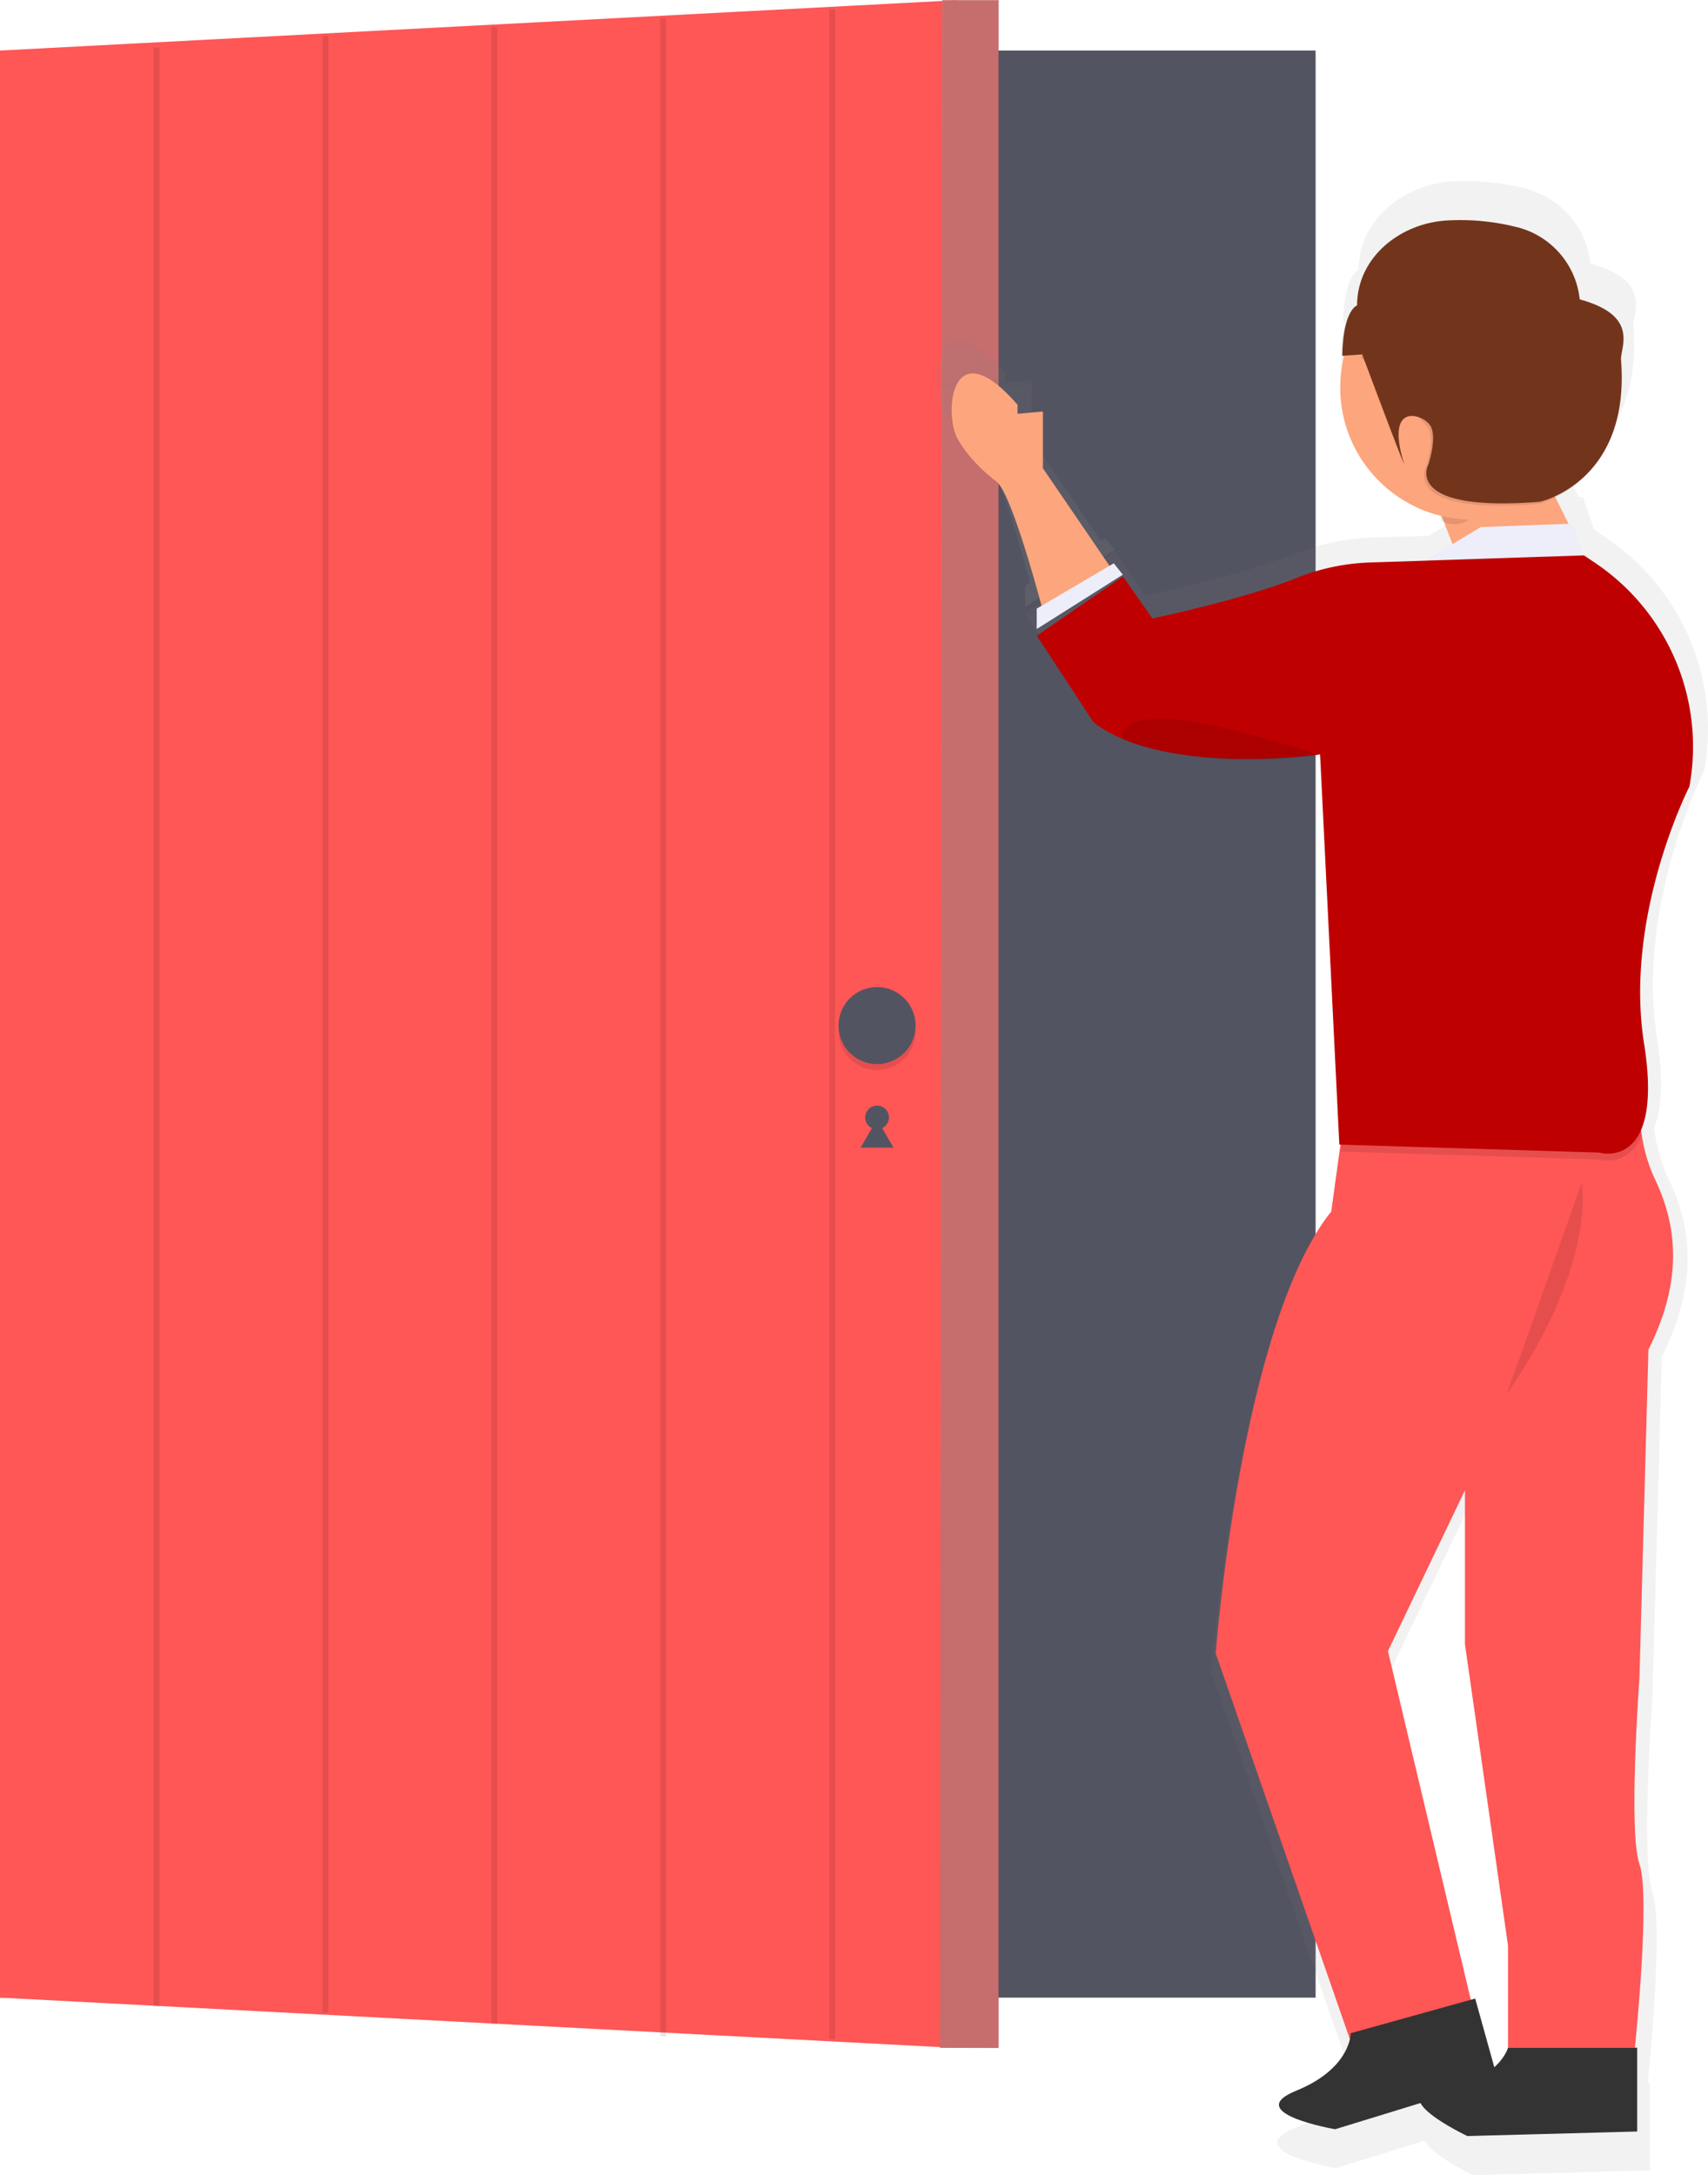 <svg xmlns="http://www.w3.org/2000/svg" xmlns:xlink="http://www.w3.org/1999/xlink" width="576.43" height="733.94"><defs><linearGradient id="b949346c-a93e-41e4-9400-5d42d50a4d6b" x1=".5" x2=".5" y1="1" y2="0"><stop offset="0" stop-color="gray" stop-opacity=".25"/><stop offset=".54" stop-color="gray" stop-opacity=".12"/><stop offset="1" stop-color="gray" stop-opacity=".1"/></linearGradient><linearGradient id="39be1328-9991-40e1-9fe5-ebb1d9df66f0" x1="772.98" x2="772.98" y1="816.94" y2="144.06" xlink:href="#b949346c-a93e-41e4-9400-5d42d50a4d6b"/></defs><title>login</title><g><title>background</title><rect id="canvas_background" width="582" height="402" x="-1" y="-1" fill="none"/></g><g><title>Layer 1</title><rect id="svg_1" width="444" height="657" y="17.06" fill="#535461"/><polygon id="svg_2" fill="#ff5656" points="323 691.06 0 674.06 0 17.06 323 .06 323 691.06"/><circle id="svg_3" cx="296" cy="377.06" r="4" fill="#535461"/><polygon id="svg_4" fill="#535461" points="296 377.66 298.77 382.46 301.55 387.26 296 387.26 290.45 387.26 293.23 382.46 296 377.66"/><polygon id="svg_5" fill="#c77979" points="337 691.06 317.22 691 318 .06 337 .06 337 691.06"/><g id="svg_6" opacity=".1"><polygon id="svg_7" fill="#bf0000" points="337.22 691 317.22 691 318.22 0 337.22 0 337.22 691"/></g><circle id="svg_8" cx="296" cy="348.06" r="13" opacity=".1"/><circle id="svg_9" cx="296" cy="346.06" r="13" fill="#535461"/><path id="svg_10" fill="url(#b949346c-a93e-41e4-9400-5d42d50a4d6b)" d="m345.96,197.55l0,7.16l30.26,-19.1l-3.18,-4l-1.48,0.87l-23.41,-34.3l0,-19.9l-8.91,0.8l0,-3.18c-23.5,-27.06 -25.93,3.18 -21.07,11.94s13.75,15.16 13.75,15.16c5,4.17 13.62,35.67 15.73,43.57l-1.69,0.98z"/><path id="svg_11" fill="url(#39be1328-9991-40e1-9fe5-ebb1d9df66f0)" d="m542.28,181.64l-4.13,-2.8l-0.18,0l-3.75,-11.14l-1.36,0.05l-4.66,-9.31a38.43,38.43 0 0 0 10.75,-7.89c7.28,-7.18 13.92,-19.5 12.28,-40.33c-0.34,-4.31 6.77,-15.47 -14.51,-21.27a29.28,29.28 0 0 0 -22.38,-25.44a81.15,81.15 0 0 0 -25.17,-2.2c-16.33,1.39 -30.65,13.39 -30.65,29.78c0,0 -4.93,1.52 -5.2,17.69l0.63,0a46.43,46.43 0 0 0 33.87,56.22l0.28,1.68c0.29,0.16 0.59,0.3 0.89,0.44l3,7.82l-9.69,5.82l-19.44,0.64a76,76 0 0 0 -26.1,5.59c-17.8,7.15 -50.21,14.01 -50.21,14.01l-10.33,-14.77l-30.24,20.84l19.9,30.39a46.06,46.06 0 0 0 10.35,5.9l0,0l0.09,0l0.11,0l0.9,0.36a81.84,81.84 0 0 0 15.21,4.26c12,2.41 30,4.2 52.53,0.81l-0.16,-0.05l0.56,-0.07l6.76,137l0.44,0l-3.23,23.46c-31.85,39.87 -40.61,155.3 -40.61,155.3l47.13,135.51c-0.89,3.87 -4.47,12.23 -18.86,18.09c-19.29,7.85 13.68,13.54 13.68,13.54l30,-9.21c2.48,5 16.41,11.59 16.41,11.59l59.69,-1.59l0,-29.46l-0.8,0s5.57,-53.32 1.59,-64.46s0,-65.26 0,-65.26l3.18,-115.4c11.14,-22.28 11.14,-41.38 2.39,-59.69a55.38,55.38 0 0 1 -5,-17.64c2.4,-5.65 3.41,-14.93 1,-30.11c-7.16,-45.14 15.92,-90.34 15.92,-90.34l0,0a77.76,77.76 0 0 0 -32.88,-78.36zm-35.6,528.12l-6.72,-24.11l-1.53,0.43l-29.12,-122.45l27.06,-56.5l0,54.12l15.12,105.85l0,35.8a15.84,15.84 0 0 1 -4.81,6.86z"/><path id="svg_12" fill="#fda57d" d="m351.97,138.85l0,19.15l22.77,33.36l-22.77,14.81s-10.12,-39 -15.57,-43.59c0,0 -8.57,-6.12 -13.24,-14.53s-2.34,-37.47 20.25,-11.47l0,3.06l8.56,-0.79z"/><path id="svg_13" fill="#fda57d" d="m533.22,184.44l-9,-18a3.34,3.34 0 0 0 -2.82,-1.84l-34.18,-1.78a3.34,3.34 0 0 0 -3.29,4.54l8.83,22.83a3.34,3.34 0 0 0 3.41,2.12l34.42,-3.06a3.34,3.34 0 0 0 2.63,-4.81z"/><polygon id="svg_14" fill="#edeef9" points="530.73 176.7 536.54 193.75 476.82 191.61 499.76 177.84 530.73 176.7"/><polygon id="svg_15" fill="#edeef9" points="378.94 193.9 375.88 190.08 349.88 205.37 349.88 212.26 378.94 193.9"/><path id="svg_16" fill="#ff5656" d="m554.61,363.07s-4.37,17.41 4,35s8.41,35.94 -2.29,57.35l-3.03,110.88s-3.82,52 0,62.7s-1.53,61.94 -1.53,61.94l-42.82,0l0,-34.4l-14.53,-101.7l0,-52l-26,54.29l29.81,125.41l-39,16.06l-48.94,-140.7s8.41,-110.88 39,-149.11l5.74,-41.68l99.59,-4.04z"/><path id="svg_17" fill="#333" d="m552.53,719.24l0,-28.29l-43.59,0s-3.06,11.47 -22.94,13.76s9.22,16.06 9.22,16.06l57.31,-1.53z"/><path id="svg_18" fill="#333" d="m505.45,701.63l-7.59,-27.26l-42,11.69s0.13,11.87 -18.41,19.41s13.15,13 13.15,13l54.85,-16.84z"/><path id="svg_19" d="m455.03,369.4l99.58,-4a55.71,55.71 0 0 0 -0.75,18.05c-4.56,10.72 -14.33,7.78 -14.33,7.78l-87.13,-2.68l2.63,-19.15z" opacity=".1"/><path id="svg_20" fill="#bf0000" d="m534.56,187.4l4,2.69a74.71,74.71 0 0 1 31.59,75.33l0,0s-22.18,43.39 -15.29,86.78s-15.29,36.71 -15.29,36.71l-87.56,-2.69l-6.5,-131.65s-52.76,7.51 -76.47,-10.85l-19.12,-29.2l29.06,-20l9.94,14.18s31.14,-6.58 48.24,-13.51a73.07,73.07 0 0 1 25.06,-5.39l72.34,-2.4z"/><path id="svg_21" d="m533.79,399.22s5.35,26.76 -25.23,71.12" opacity=".1"/><path id="svg_22" d="m445.09,254.7s-36.7,-12.23 -52.76,-12.23s-13.38,6.94 -13.38,6.94s25.61,11.4 66.14,5.29z" opacity=".1"/><path id="svg_23" d="m486.71,164.35l14.61,1.75c0.46,0.06 0.88,0.64 1.13,1.54c-3.21,5.79 -7.23,9.25 -11.59,9.25a9,9 0 0 1 -4.43,-1.23l-1.12,-6.76c-0.38,-2.26 0.37,-4.67 1.4,-4.55z" opacity=".1"/><circle id="svg_24" cx="496.9" cy="130.75" r="44.6" fill="#fda57d"/><path id="svg_25" d="m458.97,105.5l0,0l2.25,2.06a7.71,7.71 0 0 1 -2.25,12.81l0,0s20,20 22.76,23.69s-0.46,13.47 -0.46,13.47s-8.83,16.26 37.63,12.54c0,0 30.66,-6.5 27.41,-47.85c-0.33,-4.14 6.5,-14.87 -13.94,-20.44l0,0a28.13,28.13 0 0 0 -21.5,-24.45a78,78 0 0 0 -24.18,-2.12a30.36,30.36 0 0 0 -27.72,30.29z" opacity=".1"/><path id="svg_26" fill="#72351c" d="m458,103.06l0,0s-4.73,1.46 -5,17l6.73,-0.46s15.58,41.67 13.94,36.24c-6,-20 6,-16.26 8.83,-12.54s-0.46,13.47 -0.46,13.47s-8.82,16.23 37.63,12.54c0,0 30.66,-6.5 27.41,-47.85c-0.33,-4.14 6.5,-14.87 -13.94,-20.44l0,0a28.13,28.13 0 0 0 -21.5,-24.45a78,78 0 0 0 -24.18,-2.12c-15.7,1.34 -29.46,12.86 -29.46,28.61z"/><line id="svg_27" x1="52.82" x2="52.82" y1="16.11" y2="677.16" fill="none" stroke="#000" stroke-miterlimit="10" stroke-width="2" opacity=".1"/><line id="svg_28" x1="109.82" x2="109.82" y1="12.11" y2="679.16" fill="none" stroke="#000" stroke-miterlimit="10" stroke-width="2" opacity=".1"/><line id="svg_29" x1="166.82" x2="166.82" y1="9.11" y2="683" fill="none" stroke="#000" stroke-miterlimit="10" stroke-width="2" opacity=".1"/><line id="svg_30" x1="223.82" x2="223.82" y1="6.11" y2="687.16" fill="none" stroke="#000" stroke-miterlimit="10" stroke-width="2" opacity=".1"/><line id="svg_31" x1="280.82" x2="280.82" y1="3.11" y2="688" fill="none" stroke="#000" stroke-miterlimit="10" stroke-width="2" opacity=".1"/></g></svg>